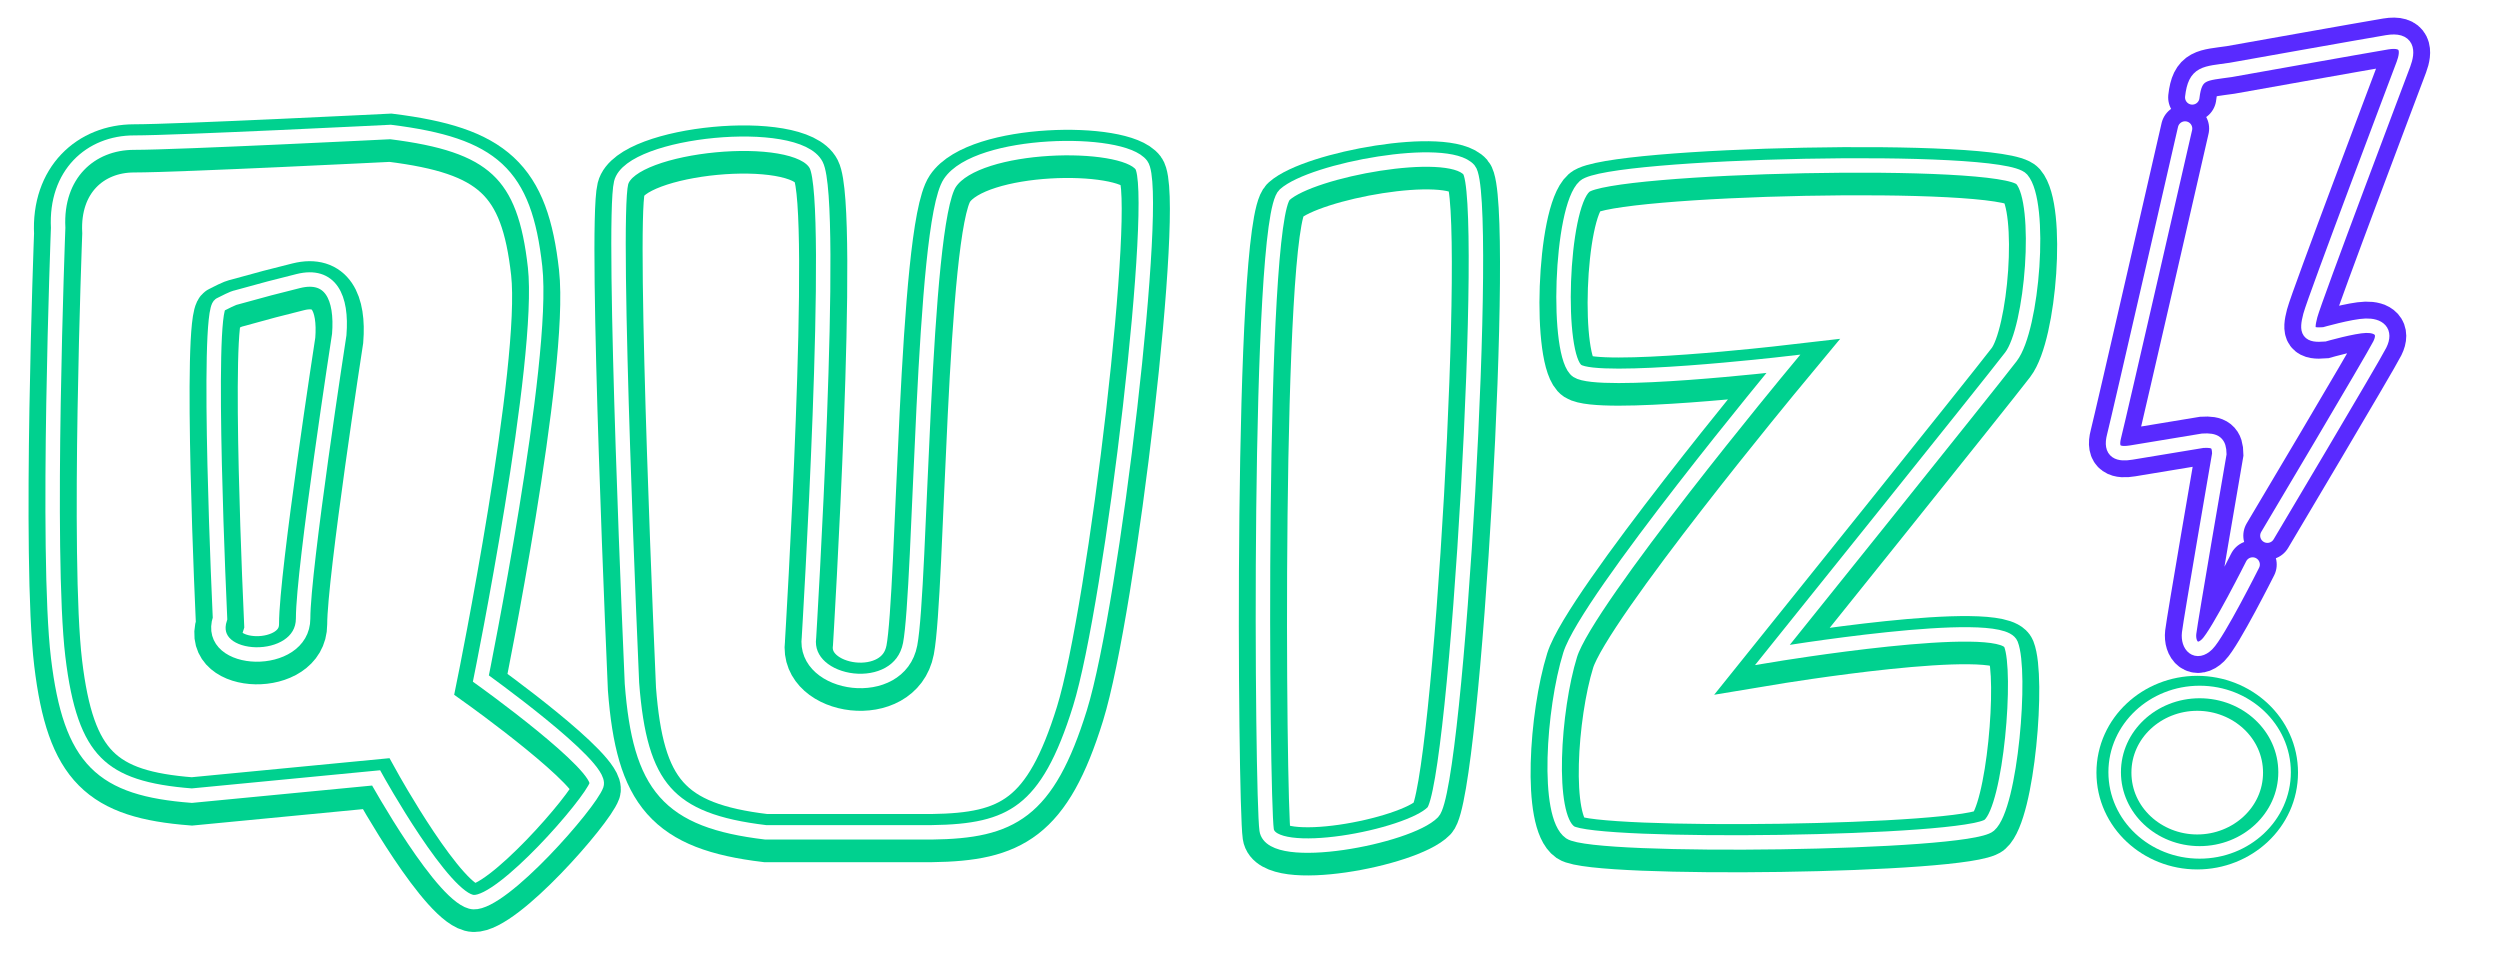 <svg width="190" height="73" viewBox="0 0 190 73" fill="none" xmlns="http://www.w3.org/2000/svg">
<g id="Group 23">
<g id="Vector 104" filter="url(#filter0_f_90_4396)">
<path d="M48.028 52.366C48.028 52.366 46.471 17.302 47.204 14.334C47.936 11.367 60.567 10.109 62.032 12.986C63.496 15.863 61.483 48.86 61.483 48.86C60.987 52.633 68.348 53.715 69.171 49.399C69.995 45.083 70.087 17.481 72.192 14.334C74.297 11.188 85.281 11.008 86.746 12.986C88.21 14.964 84.545 46.307 82.078 54.254C79.61 62.201 76.849 63.615 70.819 63.695H58.188C50.761 62.807 48.631 60.222 48.028 52.366Z" stroke="#00D18F" stroke-width="3.661"/>
</g>
<g id="Vector 105" filter="url(#filter1_f_90_4396)">
<path d="M111.642 13.345C109.994 11.457 99.742 13.345 97.637 15.233C95.532 17.122 95.898 60.997 96.264 63.515C96.631 66.032 107.065 64.054 108.896 62.166C110.727 60.278 113.289 15.233 111.642 13.345Z" stroke="#00D18F" stroke-width="3.661"/>
</g>
<g id="Vector 106" filter="url(#filter2_f_90_4396)">
<path d="M119.88 28.63C118.233 27.551 118.599 16.223 120.43 14.604C122.26 12.986 152.1 12.267 153.656 14.065C155.212 15.863 154.48 25.394 152.832 27.551C151.185 29.709 134.709 50.209 134.709 50.209C134.709 50.209 152.008 47.332 152.832 49.399C153.656 51.467 152.832 61.717 151.185 63.155C149.537 64.594 121.162 64.953 119.331 63.695C117.501 62.437 118.049 54.344 119.331 50.209C120.613 46.073 135.532 28.091 135.532 28.091C135.532 28.091 121.528 29.709 119.88 28.63Z" stroke="#00D18F" stroke-width="3.661"/>
</g>
<g id="Ellipse 19" filter="url(#filter3_f_90_4396)">
<path d="M166.99 64.748C170.407 64.748 173.32 62.126 173.32 58.72C173.32 55.314 170.407 52.692 166.99 52.692C163.573 52.692 160.659 55.314 160.659 58.72C160.659 62.126 163.573 64.748 166.99 64.748Z" stroke="#00D18F" stroke-width="2.658"/>
</g>
<g id="Vector 108" filter="url(#filter4_f_90_4396)">
<path d="M4.419 17.751C4.419 17.751 3.476 42.515 4.419 50.388C5.362 58.261 7.733 60.377 14.579 60.907L28.584 59.559C28.584 59.559 33.762 68.909 35.998 68.999C38.233 69.089 44.823 61.537 45.334 60.098C45.844 58.66 36.547 52.006 36.547 52.006C36.547 52.006 41.458 27.808 40.666 20.718C39.874 13.628 37.479 11.448 29.682 10.468C29.682 10.468 13.481 11.277 10.185 11.277C6.89 11.277 4.21 13.669 4.419 17.751Z" stroke="#00D18F" stroke-width="3.661"/>
</g>
<g id="Vector 109" filter="url(#filter5_f_90_4396)">
<path d="M25.783 25.862C26.01 23.016 25.116 21.19 22.671 21.797L20.474 22.355L17.911 23.056C17.911 23.056 17.808 23.036 16.721 23.595C15.635 24.154 16.721 47.44 16.721 47.44C15.551 50.966 23.037 51.216 23.037 47.44C23.037 43.664 25.783 25.862 25.783 25.862Z" stroke="#00D18F" stroke-width="3.661"/>
</g>
<path id="Vector 98" d="M48.028 51.929C48.028 51.929 46.471 16.864 47.204 13.897C47.936 10.93 60.567 9.671 62.032 12.548C63.496 15.425 61.483 48.422 61.483 48.422C60.987 52.195 68.348 53.277 69.171 48.962C69.995 44.646 70.087 17.044 72.192 13.897C74.297 10.75 85.281 10.57 86.746 12.548C88.21 14.526 84.545 45.87 82.078 53.817C79.61 61.764 76.849 63.178 70.819 63.257H58.188C50.761 62.37 48.631 59.784 48.028 51.929Z" stroke="white" stroke-width="1.098"/>
<path id="Vector 99" d="M111.642 12.908C109.994 11.02 99.742 12.908 97.637 14.796C95.532 16.684 95.898 60.56 96.264 63.077C96.631 65.595 107.065 63.617 108.896 61.729C110.727 59.841 113.289 14.796 111.642 12.908Z" stroke="white" stroke-width="1.098"/>
<path id="Vector 100" d="M119.88 28.193C118.233 27.114 118.599 15.785 120.43 14.167C122.26 12.549 152.1 11.829 153.656 13.628C155.212 15.426 154.48 24.957 152.832 27.114C151.185 29.271 134.709 49.771 134.709 49.771C134.709 49.771 152.008 46.894 152.832 48.962C153.656 51.029 152.832 61.279 151.185 62.718C149.537 64.157 121.162 64.516 119.331 63.258C117.501 61.999 118.049 53.907 119.331 49.771C120.613 45.636 135.532 27.653 135.532 27.653C135.532 27.653 121.528 29.272 119.88 28.193Z" stroke="white" stroke-width="1.098"/>
<path id="Ellipse 18" d="M167.172 64.782C170.709 64.782 173.628 62.08 173.628 58.686C173.628 55.292 170.709 52.591 167.172 52.591C163.634 52.591 160.715 55.292 160.715 58.686C160.715 62.08 163.634 64.782 167.172 64.782Z" stroke="white" stroke-width="0.953"/>
<path id="Vector 103" d="M4.419 17.314C4.419 17.314 3.476 42.078 4.419 49.951C5.362 57.823 7.733 59.939 14.579 60.47L28.584 59.121C28.584 59.121 33.762 68.472 35.998 68.562C38.233 68.652 44.823 61.099 45.334 59.661C45.844 58.222 36.547 51.569 36.547 51.569C36.547 51.569 41.458 27.37 40.666 20.28C39.874 13.191 37.479 11.011 29.682 10.031C29.682 10.031 13.481 10.84 10.185 10.84C6.89 10.84 4.21 13.232 4.419 17.314Z" stroke="white" stroke-width="1.098"/>
<path id="Vector 102" d="M25.783 25.424C26.01 22.579 25.116 20.753 22.671 21.36L20.474 21.918L17.911 22.618C17.911 22.618 17.808 22.599 16.721 23.158C15.635 23.716 16.721 47.002 16.721 47.002C15.551 50.529 23.037 50.779 23.037 47.002C23.037 43.226 25.783 25.424 25.783 25.424Z" stroke="white" stroke-width="1.098"/>
<g id="Group 18">
<g id="Group 17" filter="url(#filter6_f_90_4396)">
<path id="Vector 1" d="M166.064 9.768C166.064 9.768 161.001 31.88 160.672 33.138C160.342 34.397 161.049 34.548 161.977 34.394C162.904 34.241 167.408 33.496 167.408 33.496C168.379 33.436 168.655 33.671 168.668 34.492C168.668 34.492 166.482 47.163 166.373 48.118C166.264 49.072 166.927 49.765 167.743 48.961C168.56 48.157 171.2 42.904 171.2 42.904M166.612 7.402C166.829 5.493 167.55 5.599 169.523 5.315C169.523 5.315 179.833 3.476 181.422 3.213C183.012 2.95 183.035 3.883 182.662 4.881C182.288 5.88 175.913 22.723 175.584 23.982C175.255 25.24 175.432 25.508 176.646 25.411C176.646 25.411 178.853 24.779 179.803 24.755C180.753 24.732 181.372 25.165 180.865 26.185C180.359 27.206 172.322 40.711 172.322 40.711" stroke="#592AFF" stroke-width="3.661" stroke-linecap="round"/>
</g>
<g id="Group 16">
<path id="Vector 1_2" d="M166.064 9.768C166.064 9.768 161.001 31.88 160.672 33.138C160.342 34.397 161.049 34.548 161.977 34.394C162.904 34.241 167.408 33.496 167.408 33.496C168.379 33.436 168.655 33.671 168.668 34.492C168.668 34.492 166.482 47.163 166.373 48.118C166.264 49.072 166.927 49.765 167.743 48.961C168.56 48.157 171.2 42.904 171.2 42.904M166.612 7.402C166.829 5.493 167.55 5.599 169.523 5.315C169.523 5.315 179.833 3.476 181.422 3.213C183.012 2.95 183.035 3.883 182.662 4.881C182.288 5.88 175.913 22.723 175.584 23.982C175.255 25.24 175.432 25.508 176.646 25.411C176.646 25.411 178.853 24.779 179.803 24.755C180.753 24.732 181.372 25.165 180.865 26.185C180.359 27.206 172.322 40.711 172.322 40.711" stroke="white" stroke-width="1.098" stroke-linecap="round"/>
</g>
</g>
</g>
<defs>
<filter id="filter0_f_90_4396" x="43.712" y="8.067" width="46.663" height="58.922" filterUnits="userSpaceOnUse" color-interpolation-filters="sRGB">
<feFlood flood-opacity="0" result="BackgroundImageFix"/>
<feBlend mode="normal" in="SourceGraphic" in2="BackgroundImageFix" result="shape"/>
<feGaussianBlur stdDeviation="0.732" result="effect1_foregroundBlur_90_4396"/>
</filter>
<filter id="filter1_f_90_4396" x="92.687" y="9.268" width="22.779" height="58.731" filterUnits="userSpaceOnUse" color-interpolation-filters="sRGB">
<feFlood flood-opacity="0" result="BackgroundImageFix"/>
<feBlend mode="normal" in="SourceGraphic" in2="BackgroundImageFix" result="shape"/>
<feGaussianBlur stdDeviation="0.732" result="effect1_foregroundBlur_90_4396"/>
</filter>
<filter id="filter2_f_90_4396" x="114.86" y="9.716" width="42.95" height="58.044" filterUnits="userSpaceOnUse" color-interpolation-filters="sRGB">
<feFlood flood-opacity="0" result="BackgroundImageFix"/>
<feBlend mode="normal" in="SourceGraphic" in2="BackgroundImageFix" result="shape"/>
<feGaussianBlur stdDeviation="0.732" result="effect1_foregroundBlur_90_4396"/>
</filter>
<filter id="filter3_f_90_4396" x="158.267" y="50.3" width="17.446" height="16.841" filterUnits="userSpaceOnUse" color-interpolation-filters="sRGB">
<feFlood flood-opacity="0" result="BackgroundImageFix"/>
<feBlend mode="normal" in="SourceGraphic" in2="BackgroundImageFix" result="shape"/>
<feGaussianBlur stdDeviation="0.532" result="effect1_foregroundBlur_90_4396"/>
</filter>
<filter id="filter4_f_90_4396" x="0.704" y="7.167" width="47.945" height="65.128" filterUnits="userSpaceOnUse" color-interpolation-filters="sRGB">
<feFlood flood-opacity="0" result="BackgroundImageFix"/>
<feBlend mode="normal" in="SourceGraphic" in2="BackgroundImageFix" result="shape"/>
<feGaussianBlur stdDeviation="0.732" result="effect1_foregroundBlur_90_4396"/>
</filter>
<filter id="filter5_f_90_4396" x="12.943" y="18.385" width="16.169" height="35.089" filterUnits="userSpaceOnUse" color-interpolation-filters="sRGB">
<feFlood flood-opacity="0" result="BackgroundImageFix"/>
<feBlend mode="normal" in="SourceGraphic" in2="BackgroundImageFix" result="shape"/>
<feGaussianBlur stdDeviation="0.732" result="effect1_foregroundBlur_90_4396"/>
</filter>
<filter id="filter6_f_90_4396" x="157.686" y="0.264" width="28.081" height="51.954" filterUnits="userSpaceOnUse" color-interpolation-filters="sRGB">
<feFlood flood-opacity="0" result="BackgroundImageFix"/>
<feBlend mode="normal" in="SourceGraphic" in2="BackgroundImageFix" result="shape"/>
<feGaussianBlur stdDeviation="0.537" result="effect1_foregroundBlur_90_4396"/>
</filter>
</defs>
</svg>
